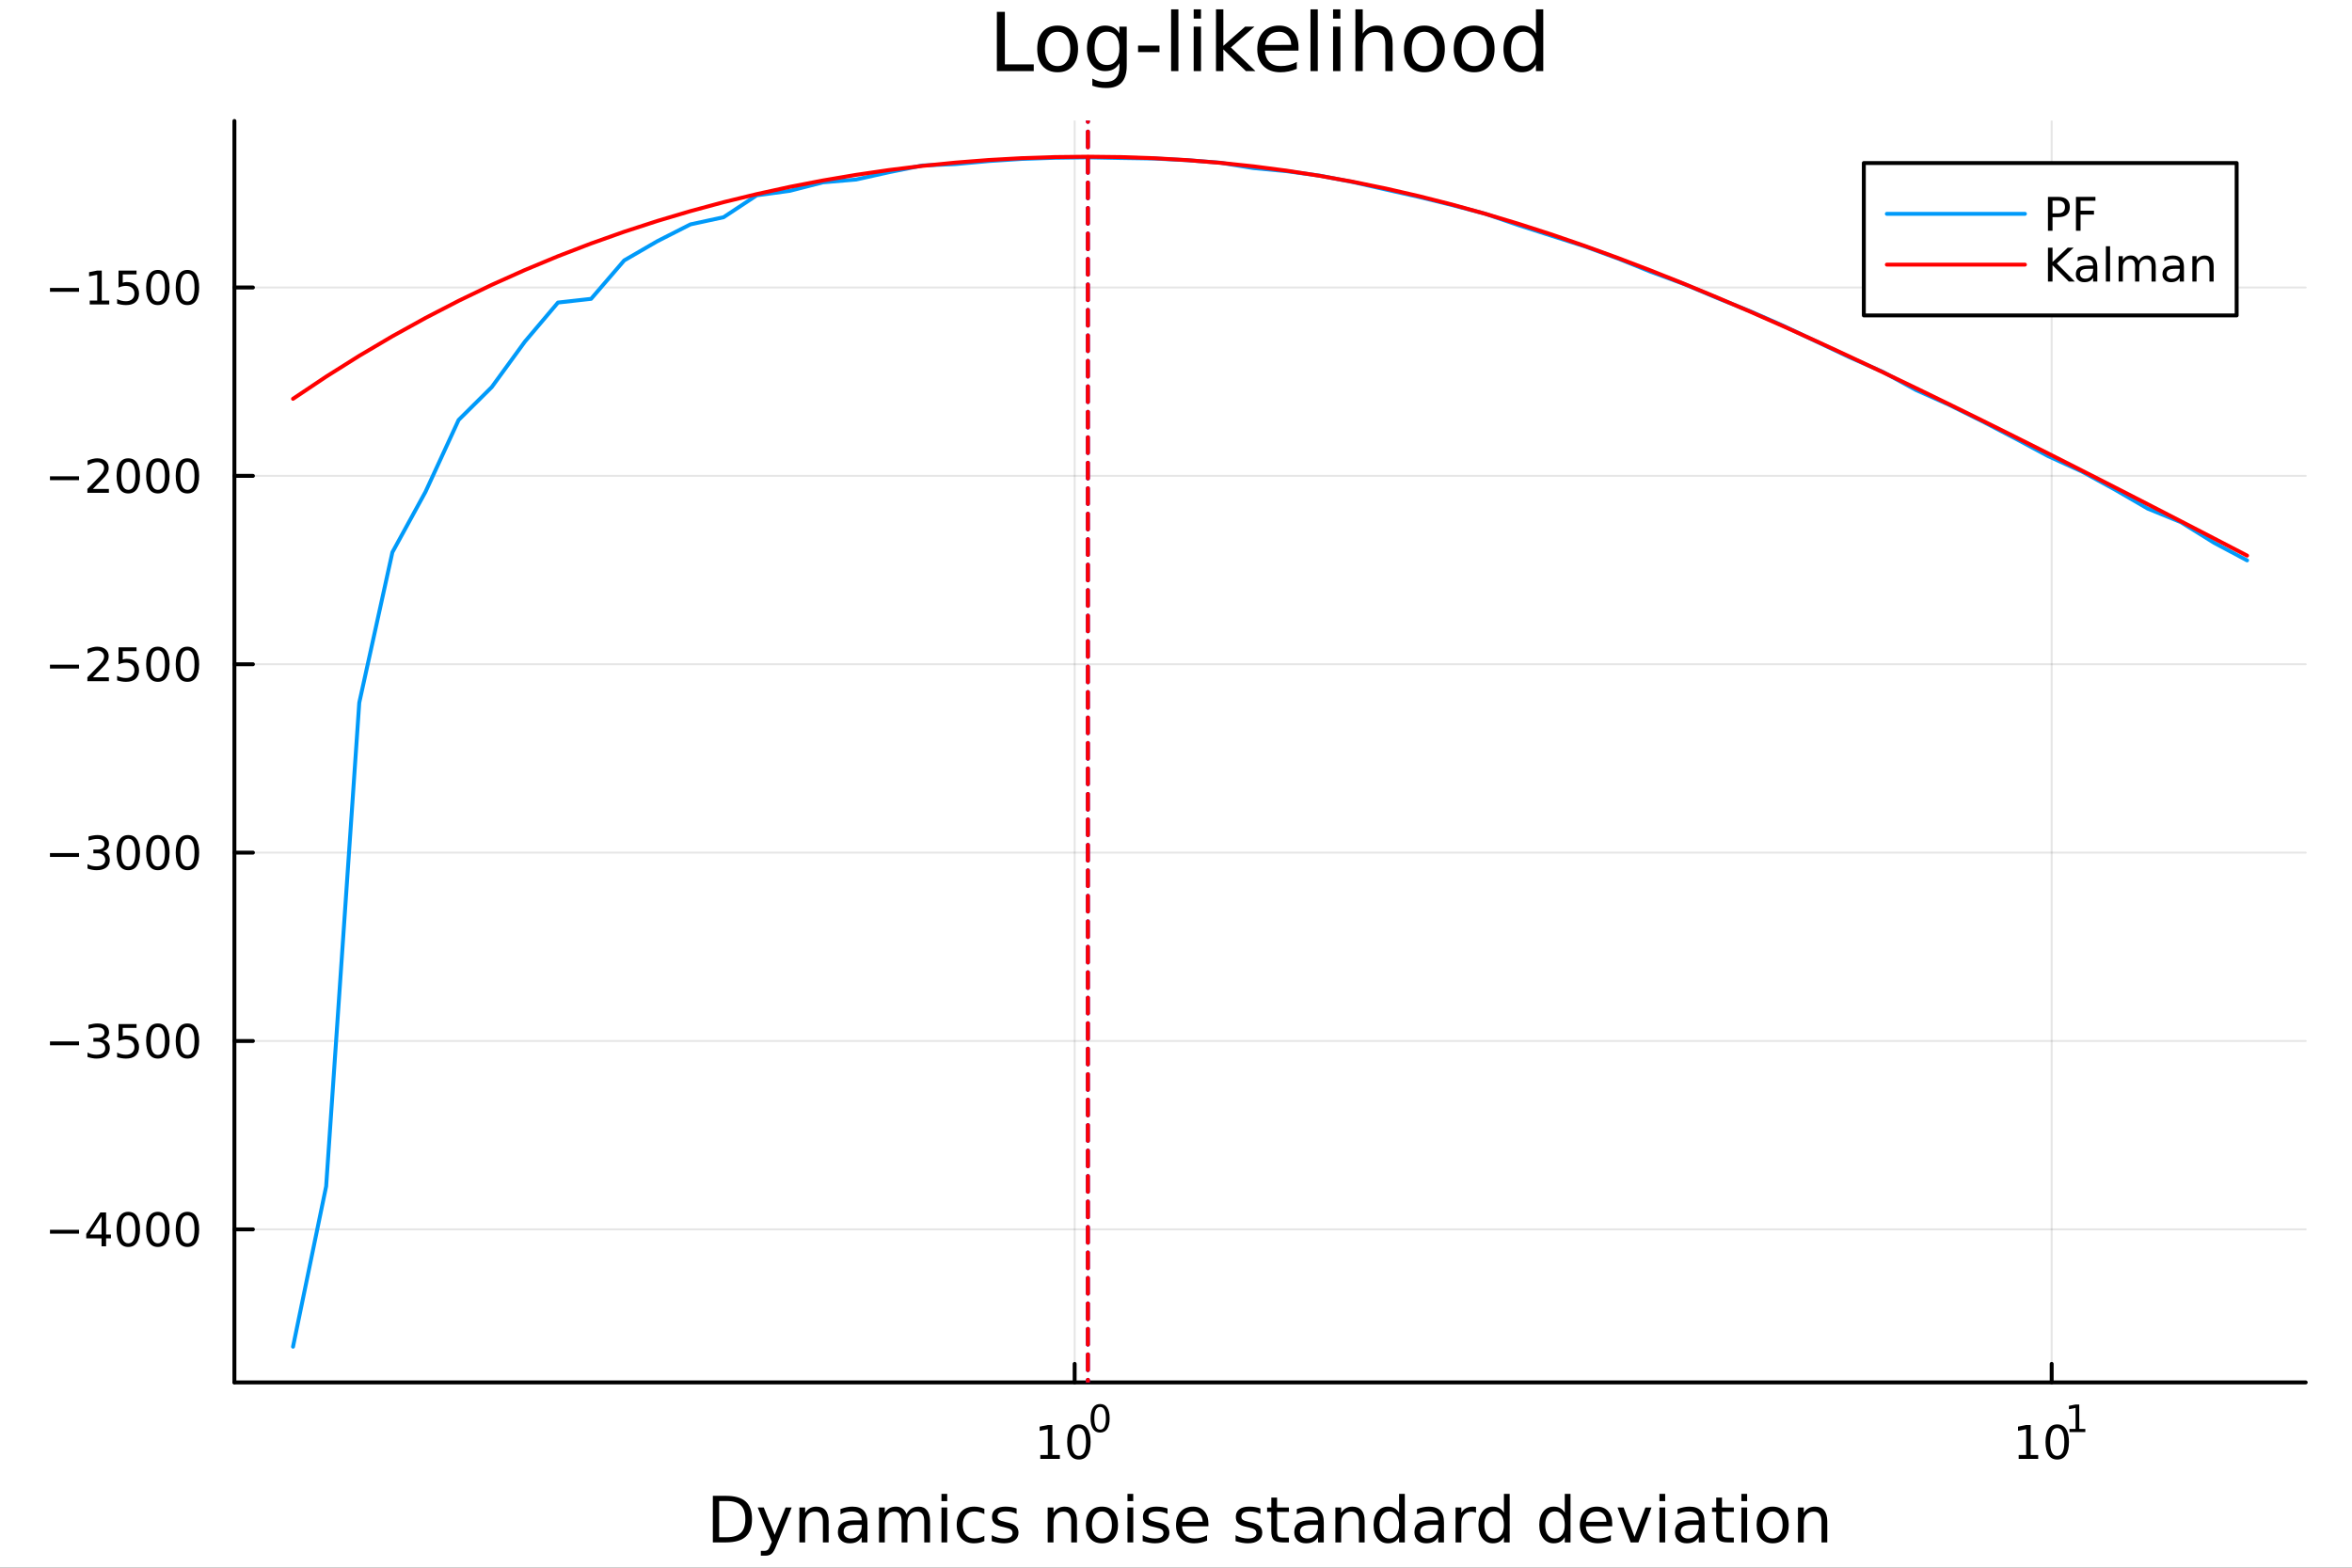 <?xml version="1.0" encoding="utf-8"?>
<svg xmlns="http://www.w3.org/2000/svg" xmlns:xlink="http://www.w3.org/1999/xlink" width="600" height="400" viewBox="0 0 2400 1600">
<rect x="0" y="0" width="2400" height="1600" fill="#333333" stroke="none"/>
<defs>
  <clipPath id="clip020">
    <rect x="0" y="0" width="2400" height="1600"/>
  </clipPath>
</defs>
<path clip-path="url(#clip020)" d="M0 1600 L2400 1600 L2400 0 L0 0  Z" fill="#ffffff" fill-rule="evenodd" fill-opacity="1"/>
<defs>
  <clipPath id="clip021">
    <rect x="480" y="0" width="1681" height="1600"/>
  </clipPath>
</defs>
<path clip-path="url(#clip020)" d="M239.19 1410.9 L2352.76 1410.9 L2352.76 123.472 L239.19 123.472  Z" fill="#ffffff" fill-rule="evenodd" fill-opacity="1"/>
<defs>
  <clipPath id="clip022">
    <rect x="239" y="123" width="2115" height="1288"/>
  </clipPath>
</defs>
<polyline clip-path="url(#clip022)" style="stroke:#000000; stroke-linecap:round; stroke-linejoin:round; stroke-width:2; stroke-opacity:0.1; fill:none" points="1096.58,1410.9 1096.58,123.472 "/>
<polyline clip-path="url(#clip022)" style="stroke:#000000; stroke-linecap:round; stroke-linejoin:round; stroke-width:2; stroke-opacity:0.1; fill:none" points="2093.55,1410.9 2093.55,123.472 "/>
<polyline clip-path="url(#clip022)" style="stroke:#000000; stroke-linecap:round; stroke-linejoin:round; stroke-width:2; stroke-opacity:0.1; fill:none" points="239.19,1254.71 2352.76,1254.71 "/>
<polyline clip-path="url(#clip022)" style="stroke:#000000; stroke-linecap:round; stroke-linejoin:round; stroke-width:2; stroke-opacity:0.1; fill:none" points="239.19,1062.45 2352.76,1062.45 "/>
<polyline clip-path="url(#clip022)" style="stroke:#000000; stroke-linecap:round; stroke-linejoin:round; stroke-width:2; stroke-opacity:0.1; fill:none" points="239.19,870.194 2352.76,870.194 "/>
<polyline clip-path="url(#clip022)" style="stroke:#000000; stroke-linecap:round; stroke-linejoin:round; stroke-width:2; stroke-opacity:0.1; fill:none" points="239.19,677.936 2352.76,677.936 "/>
<polyline clip-path="url(#clip022)" style="stroke:#000000; stroke-linecap:round; stroke-linejoin:round; stroke-width:2; stroke-opacity:0.1; fill:none" points="239.19,485.677 2352.76,485.677 "/>
<polyline clip-path="url(#clip022)" style="stroke:#000000; stroke-linecap:round; stroke-linejoin:round; stroke-width:2; stroke-opacity:0.1; fill:none" points="239.19,293.419 2352.76,293.419 "/>
<polyline clip-path="url(#clip020)" style="stroke:#000000; stroke-linecap:round; stroke-linejoin:round; stroke-width:4; stroke-opacity:1; fill:none" points="239.19,1410.9 2352.76,1410.9 "/>
<polyline clip-path="url(#clip020)" style="stroke:#000000; stroke-linecap:round; stroke-linejoin:round; stroke-width:4; stroke-opacity:1; fill:none" points="1096.58,1410.9 1096.58,1392 "/>
<polyline clip-path="url(#clip020)" style="stroke:#000000; stroke-linecap:round; stroke-linejoin:round; stroke-width:4; stroke-opacity:1; fill:none" points="2093.55,1410.9 2093.55,1392 "/>
<path clip-path="url(#clip020)" d="M1061.56 1485.02 L1069.2 1485.02 L1069.2 1458.66 L1060.89 1460.32 L1060.89 1456.06 L1069.16 1454.4 L1073.83 1454.4 L1073.83 1485.02 L1081.47 1485.02 L1081.47 1488.96 L1061.56 1488.96 L1061.56 1485.02 Z" fill="#000000" fill-rule="nonzero" fill-opacity="1" /><path clip-path="url(#clip020)" d="M1100.91 1457.48 Q1097.3 1457.48 1095.47 1461.04 Q1093.67 1464.58 1093.67 1471.71 Q1093.67 1478.82 1095.47 1482.38 Q1097.3 1485.92 1100.91 1485.92 Q1104.55 1485.92 1106.35 1482.38 Q1108.18 1478.82 1108.18 1471.71 Q1108.18 1464.58 1106.35 1461.04 Q1104.55 1457.48 1100.91 1457.48 M1100.91 1453.77 Q1106.72 1453.77 1109.78 1458.38 Q1112.86 1462.96 1112.86 1471.71 Q1112.86 1480.44 1109.78 1485.04 Q1106.72 1489.63 1100.91 1489.63 Q1095.1 1489.63 1092.03 1485.04 Q1088.97 1480.44 1088.97 1471.71 Q1088.97 1462.96 1092.03 1458.38 Q1095.1 1453.77 1100.91 1453.77 Z" fill="#000000" fill-rule="nonzero" fill-opacity="1" /><path clip-path="url(#clip020)" d="M1122.56 1435.97 Q1119.63 1435.97 1118.14 1438.86 Q1116.68 1441.74 1116.68 1447.53 Q1116.68 1453.31 1118.14 1456.2 Q1119.63 1459.08 1122.56 1459.08 Q1125.52 1459.08 1126.98 1456.2 Q1128.47 1453.31 1128.47 1447.53 Q1128.47 1441.74 1126.98 1438.86 Q1125.52 1435.97 1122.56 1435.97 M1122.56 1432.96 Q1127.28 1432.96 1129.77 1436.7 Q1132.27 1440.43 1132.27 1447.53 Q1132.27 1454.62 1129.77 1458.37 Q1127.28 1462.09 1122.56 1462.09 Q1117.84 1462.09 1115.34 1458.37 Q1112.86 1454.62 1112.86 1447.53 Q1112.86 1440.43 1115.34 1436.7 Q1117.84 1432.96 1122.56 1432.96 Z" fill="#000000" fill-rule="nonzero" fill-opacity="1" /><path clip-path="url(#clip020)" d="M2059.87 1485.02 L2067.51 1485.02 L2067.51 1458.66 L2059.2 1460.32 L2059.2 1456.06 L2067.47 1454.4 L2072.14 1454.4 L2072.14 1485.02 L2079.78 1485.02 L2079.78 1488.96 L2059.87 1488.96 L2059.87 1485.02 Z" fill="#000000" fill-rule="nonzero" fill-opacity="1" /><path clip-path="url(#clip020)" d="M2099.22 1457.48 Q2095.61 1457.48 2093.78 1461.04 Q2091.98 1464.58 2091.98 1471.71 Q2091.98 1478.82 2093.78 1482.38 Q2095.61 1485.92 2099.22 1485.92 Q2102.86 1485.92 2104.66 1482.38 Q2106.49 1478.82 2106.49 1471.71 Q2106.49 1464.58 2104.66 1461.04 Q2102.86 1457.48 2099.22 1457.48 M2099.22 1453.77 Q2105.03 1453.77 2108.09 1458.38 Q2111.17 1462.96 2111.17 1471.71 Q2111.17 1480.44 2108.09 1485.04 Q2105.03 1489.63 2099.22 1489.63 Q2093.41 1489.63 2090.34 1485.04 Q2087.28 1480.44 2087.28 1471.71 Q2087.28 1462.96 2090.34 1458.38 Q2093.41 1453.77 2099.22 1453.77 Z" fill="#000000" fill-rule="nonzero" fill-opacity="1" /><path clip-path="url(#clip020)" d="M2111.71 1458.35 L2117.92 1458.35 L2117.92 1436.93 L2111.17 1438.28 L2111.17 1434.82 L2117.88 1433.47 L2121.68 1433.47 L2121.68 1458.35 L2127.89 1458.35 L2127.89 1461.55 L2111.71 1461.55 L2111.71 1458.35 Z" fill="#000000" fill-rule="nonzero" fill-opacity="1" /><path clip-path="url(#clip020)" d="M733.834 1531.95 L733.834 1568.9 L741.6 1568.9 Q751.435 1568.9 755.986 1564.45 Q760.569 1559.99 760.569 1550.38 Q760.569 1540.83 755.986 1536.4 Q751.435 1531.95 741.6 1531.95 L733.834 1531.95 M727.404 1526.67 L740.613 1526.67 Q754.427 1526.67 760.888 1532.43 Q767.349 1538.16 767.349 1550.38 Q767.349 1562.66 760.856 1568.42 Q754.363 1574.19 740.613 1574.19 L727.404 1574.19 L727.404 1526.67 Z" fill="#000000" fill-rule="nonzero" fill-opacity="1" /><path clip-path="url(#clip020)" d="M792.175 1577.5 Q789.693 1583.86 787.337 1585.8 Q784.982 1587.74 781.035 1587.74 L776.356 1587.74 L776.356 1582.84 L779.794 1582.84 Q782.213 1582.84 783.55 1581.7 Q784.886 1580.55 786.51 1576.29 L787.56 1573.61 L773.142 1538.54 L779.348 1538.54 L790.488 1566.42 L801.628 1538.54 L807.835 1538.54 L792.175 1577.5 Z" fill="#000000" fill-rule="nonzero" fill-opacity="1" /><path clip-path="url(#clip020)" d="M845.552 1552.67 L845.552 1574.19 L839.695 1574.19 L839.695 1552.86 Q839.695 1547.8 837.722 1545.29 Q835.748 1542.77 831.802 1542.77 Q827.059 1542.77 824.322 1545.79 Q821.585 1548.82 821.585 1554.04 L821.585 1574.19 L815.696 1574.19 L815.696 1538.54 L821.585 1538.54 L821.585 1544.08 Q823.685 1540.86 826.518 1539.27 Q829.383 1537.68 833.107 1537.68 Q839.25 1537.68 842.401 1541.5 Q845.552 1545.29 845.552 1552.67 Z" fill="#000000" fill-rule="nonzero" fill-opacity="1" /><path clip-path="url(#clip020)" d="M873.433 1556.27 Q866.336 1556.27 863.598 1557.89 Q860.861 1559.51 860.861 1563.43 Q860.861 1566.55 862.898 1568.39 Q864.967 1570.21 868.5 1570.21 Q873.37 1570.21 876.298 1566.77 Q879.258 1563.3 879.258 1557.57 L879.258 1556.27 L873.433 1556.27 M885.115 1553.85 L885.115 1574.19 L879.258 1574.19 L879.258 1568.77 Q877.253 1572.02 874.261 1573.58 Q871.269 1575.11 866.94 1575.11 Q861.466 1575.11 858.219 1572.05 Q855.005 1568.97 855.005 1563.81 Q855.005 1557.79 859.015 1554.74 Q863.057 1551.68 871.046 1551.68 L879.258 1551.68 L879.258 1551.11 Q879.258 1547.07 876.584 1544.87 Q873.943 1542.64 869.137 1542.64 Q866.081 1542.64 863.185 1543.38 Q860.288 1544.11 857.615 1545.57 L857.615 1540.16 Q860.829 1538.92 863.853 1538.31 Q866.877 1537.68 869.741 1537.68 Q877.476 1537.68 881.295 1541.69 Q885.115 1545.7 885.115 1553.85 Z" fill="#000000" fill-rule="nonzero" fill-opacity="1" /><path clip-path="url(#clip020)" d="M924.932 1545.38 Q927.128 1541.43 930.184 1539.56 Q933.239 1537.68 937.377 1537.68 Q942.947 1537.68 945.971 1541.59 Q948.994 1545.48 948.994 1552.67 L948.994 1574.19 L943.106 1574.19 L943.106 1552.86 Q943.106 1547.74 941.292 1545.25 Q939.478 1542.77 935.754 1542.77 Q931.202 1542.77 928.56 1545.79 Q925.919 1548.82 925.919 1554.04 L925.919 1574.19 L920.03 1574.19 L920.03 1552.86 Q920.03 1547.7 918.216 1545.25 Q916.402 1542.77 912.614 1542.77 Q908.127 1542.77 905.485 1545.83 Q902.843 1548.85 902.843 1554.04 L902.843 1574.19 L896.955 1574.19 L896.955 1538.54 L902.843 1538.54 L902.843 1544.08 Q904.848 1540.8 907.649 1539.24 Q910.45 1537.68 914.301 1537.68 Q918.184 1537.68 920.89 1539.65 Q923.627 1541.62 924.932 1545.38 Z" fill="#000000" fill-rule="nonzero" fill-opacity="1" /><path clip-path="url(#clip020)" d="M960.675 1538.54 L966.532 1538.54 L966.532 1574.19 L960.675 1574.19 L960.675 1538.54 M960.675 1524.66 L966.532 1524.66 L966.532 1532.08 L960.675 1532.08 L960.675 1524.66 Z" fill="#000000" fill-rule="nonzero" fill-opacity="1" /><path clip-path="url(#clip020)" d="M1004.44 1539.91 L1004.44 1545.38 Q1001.96 1544.01 999.443 1543.34 Q996.96 1542.64 994.414 1542.64 Q988.716 1542.64 985.565 1546.27 Q982.414 1549.87 982.414 1556.39 Q982.414 1562.92 985.565 1566.55 Q988.716 1570.14 994.414 1570.14 Q996.96 1570.14 999.443 1569.47 Q1001.96 1568.77 1004.44 1567.41 L1004.44 1572.82 Q1001.99 1573.96 999.347 1574.54 Q996.737 1575.11 993.777 1575.11 Q985.725 1575.11 980.982 1570.05 Q976.24 1564.99 976.24 1556.39 Q976.24 1547.67 981.014 1542.68 Q985.82 1537.68 994.159 1537.68 Q996.865 1537.68 999.443 1538.25 Q1002.02 1538.79 1004.44 1539.91 Z" fill="#000000" fill-rule="nonzero" fill-opacity="1" /><path clip-path="url(#clip020)" d="M1037.35 1539.59 L1037.35 1545.13 Q1034.87 1543.85 1032.19 1543.22 Q1029.52 1542.58 1026.66 1542.58 Q1022.3 1542.58 1020.1 1543.92 Q1017.93 1545.25 1017.93 1547.93 Q1017.93 1549.96 1019.49 1551.14 Q1021.05 1552.29 1025.76 1553.34 L1027.77 1553.78 Q1034.01 1555.12 1036.62 1557.57 Q1039.26 1559.99 1039.26 1564.35 Q1039.26 1569.32 1035.31 1572.21 Q1031.4 1575.11 1024.52 1575.11 Q1021.66 1575.11 1018.54 1574.54 Q1015.45 1573.99 1012.01 1572.88 L1012.01 1566.83 Q1015.26 1568.52 1018.41 1569.38 Q1021.56 1570.21 1024.65 1570.21 Q1028.79 1570.21 1031.02 1568.81 Q1033.24 1567.37 1033.24 1564.8 Q1033.24 1562.41 1031.62 1561.14 Q1030.03 1559.86 1024.59 1558.68 L1022.55 1558.21 Q1017.11 1557.06 1014.69 1554.71 Q1012.27 1552.32 1012.27 1548.18 Q1012.27 1543.15 1015.83 1540.42 Q1019.4 1537.68 1025.96 1537.68 Q1029.2 1537.68 1032.07 1538.16 Q1034.93 1538.63 1037.35 1539.59 Z" fill="#000000" fill-rule="nonzero" fill-opacity="1" /><path clip-path="url(#clip020)" d="M1098.94 1552.67 L1098.94 1574.19 L1093.08 1574.19 L1093.08 1552.86 Q1093.08 1547.8 1091.11 1545.29 Q1089.14 1542.77 1085.19 1542.77 Q1080.45 1542.77 1077.71 1545.79 Q1074.97 1548.82 1074.97 1554.04 L1074.97 1574.19 L1069.08 1574.19 L1069.08 1538.54 L1074.97 1538.54 L1074.97 1544.08 Q1077.07 1540.86 1079.91 1539.27 Q1082.77 1537.68 1086.49 1537.68 Q1092.64 1537.68 1095.79 1541.5 Q1098.94 1545.29 1098.94 1552.67 Z" fill="#000000" fill-rule="nonzero" fill-opacity="1" /><path clip-path="url(#clip020)" d="M1124.43 1542.64 Q1119.72 1542.64 1116.99 1546.34 Q1114.25 1550 1114.25 1556.39 Q1114.25 1562.79 1116.95 1566.48 Q1119.69 1570.14 1124.43 1570.14 Q1129.11 1570.14 1131.85 1566.45 Q1134.59 1562.76 1134.59 1556.39 Q1134.59 1550.06 1131.85 1546.37 Q1129.11 1542.64 1124.43 1542.64 M1124.43 1537.68 Q1132.07 1537.68 1136.43 1542.64 Q1140.79 1547.61 1140.79 1556.39 Q1140.79 1565.15 1136.43 1570.14 Q1132.07 1575.11 1124.43 1575.11 Q1116.76 1575.11 1112.4 1570.14 Q1108.07 1565.15 1108.07 1556.39 Q1108.07 1547.61 1112.4 1542.64 Q1116.76 1537.68 1124.43 1537.68 Z" fill="#000000" fill-rule="nonzero" fill-opacity="1" /><path clip-path="url(#clip020)" d="M1150.5 1538.54 L1156.36 1538.54 L1156.36 1574.19 L1150.5 1574.19 L1150.5 1538.54 M1150.5 1524.66 L1156.36 1524.66 L1156.36 1532.08 L1150.5 1532.08 L1150.5 1524.66 Z" fill="#000000" fill-rule="nonzero" fill-opacity="1" /><path clip-path="url(#clip020)" d="M1191.34 1539.59 L1191.34 1545.13 Q1188.85 1543.85 1186.18 1543.22 Q1183.51 1542.58 1180.64 1542.58 Q1176.28 1542.58 1174.09 1543.92 Q1171.92 1545.25 1171.92 1547.93 Q1171.92 1549.96 1173.48 1551.14 Q1175.04 1552.29 1179.75 1553.34 L1181.76 1553.78 Q1187.99 1555.12 1190.6 1557.57 Q1193.25 1559.99 1193.25 1564.35 Q1193.25 1569.32 1189.3 1572.21 Q1185.38 1575.11 1178.51 1575.11 Q1175.65 1575.11 1172.53 1574.54 Q1169.44 1573.99 1166 1572.88 L1166 1566.83 Q1169.25 1568.52 1172.4 1569.38 Q1175.55 1570.21 1178.64 1570.21 Q1182.77 1570.21 1185 1568.81 Q1187.23 1567.37 1187.23 1564.8 Q1187.23 1562.41 1185.61 1561.14 Q1184.02 1559.86 1178.57 1558.68 L1176.54 1558.21 Q1171.09 1557.06 1168.67 1554.71 Q1166.26 1552.32 1166.26 1548.18 Q1166.26 1543.15 1169.82 1540.42 Q1173.39 1537.68 1179.94 1537.68 Q1183.19 1537.68 1186.05 1538.16 Q1188.92 1538.63 1191.34 1539.59 Z" fill="#000000" fill-rule="nonzero" fill-opacity="1" /><path clip-path="url(#clip020)" d="M1233.06 1554.9 L1233.06 1557.76 L1206.14 1557.76 Q1206.52 1563.81 1209.77 1566.99 Q1213.04 1570.14 1218.87 1570.14 Q1222.24 1570.14 1225.39 1569.32 Q1228.58 1568.49 1231.7 1566.83 L1231.7 1572.37 Q1228.54 1573.71 1225.23 1574.41 Q1221.92 1575.11 1218.52 1575.11 Q1209.99 1575.11 1204.99 1570.14 Q1200.03 1565.18 1200.03 1556.71 Q1200.03 1547.96 1204.74 1542.83 Q1209.48 1537.68 1217.5 1537.68 Q1224.69 1537.68 1228.86 1542.33 Q1233.06 1546.94 1233.06 1554.9 M1227.21 1553.18 Q1227.14 1548.37 1224.5 1545.51 Q1221.89 1542.64 1217.56 1542.64 Q1212.66 1542.64 1209.7 1545.41 Q1206.77 1548.18 1206.33 1553.21 L1227.21 1553.18 Z" fill="#000000" fill-rule="nonzero" fill-opacity="1" /><path clip-path="url(#clip020)" d="M1286.12 1539.59 L1286.12 1545.13 Q1283.64 1543.85 1280.97 1543.22 Q1278.29 1542.58 1275.43 1542.58 Q1271.07 1542.58 1268.87 1543.92 Q1266.71 1545.25 1266.71 1547.93 Q1266.71 1549.96 1268.27 1551.14 Q1269.83 1552.29 1274.54 1553.34 L1276.54 1553.78 Q1282.78 1555.12 1285.39 1557.57 Q1288.03 1559.99 1288.03 1564.35 Q1288.03 1569.32 1284.09 1572.21 Q1280.17 1575.11 1273.3 1575.11 Q1270.43 1575.11 1267.31 1574.54 Q1264.22 1573.99 1260.79 1572.88 L1260.79 1566.83 Q1264.03 1568.52 1267.18 1569.38 Q1270.34 1570.21 1273.42 1570.21 Q1277.56 1570.21 1279.79 1568.81 Q1282.02 1567.37 1282.02 1564.8 Q1282.02 1562.41 1280.39 1561.14 Q1278.8 1559.86 1273.36 1558.68 L1271.32 1558.21 Q1265.88 1557.06 1263.46 1554.71 Q1261.04 1552.32 1261.04 1548.18 Q1261.04 1543.15 1264.61 1540.42 Q1268.17 1537.68 1274.73 1537.68 Q1277.97 1537.68 1280.84 1538.16 Q1283.7 1538.63 1286.12 1539.59 Z" fill="#000000" fill-rule="nonzero" fill-opacity="1" /><path clip-path="url(#clip020)" d="M1303.15 1528.42 L1303.15 1538.54 L1315.21 1538.54 L1315.21 1543.09 L1303.15 1543.09 L1303.15 1562.44 Q1303.15 1566.8 1304.33 1568.04 Q1305.54 1569.28 1309.2 1569.28 L1315.21 1569.28 L1315.21 1574.19 L1309.2 1574.19 Q1302.42 1574.19 1299.84 1571.67 Q1297.26 1569.12 1297.26 1562.44 L1297.26 1543.09 L1292.97 1543.09 L1292.97 1538.54 L1297.26 1538.54 L1297.26 1528.42 L1303.15 1528.42 Z" fill="#000000" fill-rule="nonzero" fill-opacity="1" /><path clip-path="url(#clip020)" d="M1339.12 1556.27 Q1332.02 1556.27 1329.28 1557.89 Q1326.54 1559.51 1326.54 1563.43 Q1326.54 1566.55 1328.58 1568.39 Q1330.65 1570.21 1334.18 1570.21 Q1339.05 1570.21 1341.98 1566.77 Q1344.94 1563.3 1344.94 1557.57 L1344.94 1556.27 L1339.12 1556.27 M1350.8 1553.85 L1350.8 1574.19 L1344.94 1574.19 L1344.94 1568.77 Q1342.94 1572.02 1339.94 1573.58 Q1336.95 1575.11 1332.62 1575.11 Q1327.15 1575.11 1323.9 1572.05 Q1320.69 1568.97 1320.69 1563.81 Q1320.69 1557.79 1324.7 1554.74 Q1328.74 1551.68 1336.73 1551.68 L1344.94 1551.68 L1344.94 1551.11 Q1344.94 1547.07 1342.27 1544.87 Q1339.63 1542.64 1334.82 1542.64 Q1331.76 1542.64 1328.87 1543.38 Q1325.97 1544.11 1323.3 1545.57 L1323.3 1540.16 Q1326.51 1538.92 1329.54 1538.31 Q1332.56 1537.68 1335.42 1537.68 Q1343.16 1537.68 1346.98 1541.69 Q1350.8 1545.7 1350.8 1553.85 Z" fill="#000000" fill-rule="nonzero" fill-opacity="1" /><path clip-path="url(#clip020)" d="M1392.49 1552.67 L1392.49 1574.19 L1386.64 1574.19 L1386.64 1552.86 Q1386.64 1547.8 1384.66 1545.29 Q1382.69 1542.77 1378.74 1542.77 Q1374 1542.77 1371.26 1545.79 Q1368.53 1548.82 1368.53 1554.04 L1368.53 1574.19 L1362.64 1574.19 L1362.64 1538.54 L1368.53 1538.54 L1368.53 1544.08 Q1370.63 1540.86 1373.46 1539.27 Q1376.32 1537.68 1380.05 1537.68 Q1386.19 1537.68 1389.34 1541.5 Q1392.49 1545.29 1392.49 1552.67 Z" fill="#000000" fill-rule="nonzero" fill-opacity="1" /><path clip-path="url(#clip020)" d="M1427.63 1543.95 L1427.63 1524.66 L1433.49 1524.66 L1433.49 1574.19 L1427.63 1574.19 L1427.63 1568.84 Q1425.79 1572.02 1422.95 1573.58 Q1420.15 1575.11 1416.21 1575.11 Q1409.74 1575.11 1405.67 1569.95 Q1401.63 1564.8 1401.63 1556.39 Q1401.63 1547.99 1405.67 1542.83 Q1409.74 1537.68 1416.21 1537.68 Q1420.15 1537.68 1422.95 1539.24 Q1425.79 1540.77 1427.63 1543.95 M1407.68 1556.39 Q1407.68 1562.85 1410.32 1566.55 Q1412.99 1570.21 1417.64 1570.21 Q1422.28 1570.21 1424.96 1566.55 Q1427.63 1562.85 1427.63 1556.39 Q1427.63 1549.93 1424.96 1546.27 Q1422.28 1542.58 1417.64 1542.58 Q1412.99 1542.58 1410.32 1546.27 Q1407.68 1549.93 1407.68 1556.39 Z" fill="#000000" fill-rule="nonzero" fill-opacity="1" /><path clip-path="url(#clip020)" d="M1461.75 1556.27 Q1454.65 1556.27 1451.92 1557.89 Q1449.18 1559.51 1449.18 1563.43 Q1449.18 1566.55 1451.22 1568.39 Q1453.29 1570.21 1456.82 1570.21 Q1461.69 1570.21 1464.62 1566.77 Q1467.58 1563.3 1467.58 1557.57 L1467.58 1556.27 L1461.75 1556.27 M1473.43 1553.85 L1473.43 1574.19 L1467.58 1574.19 L1467.58 1568.77 Q1465.57 1572.02 1462.58 1573.58 Q1459.59 1575.11 1455.26 1575.11 Q1449.78 1575.11 1446.54 1572.05 Q1443.32 1568.97 1443.32 1563.81 Q1443.32 1557.79 1447.33 1554.74 Q1451.38 1551.68 1459.36 1551.68 L1467.58 1551.68 L1467.58 1551.11 Q1467.58 1547.07 1464.9 1544.87 Q1462.26 1542.64 1457.46 1542.64 Q1454.4 1542.64 1451.5 1543.38 Q1448.61 1544.11 1445.93 1545.57 L1445.93 1540.16 Q1449.15 1538.92 1452.17 1538.31 Q1455.2 1537.68 1458.06 1537.68 Q1465.79 1537.68 1469.61 1541.69 Q1473.43 1545.7 1473.43 1553.85 Z" fill="#000000" fill-rule="nonzero" fill-opacity="1" /><path clip-path="url(#clip020)" d="M1506.15 1544.01 Q1505.17 1543.44 1503.99 1543.18 Q1502.84 1542.9 1501.44 1542.9 Q1496.48 1542.9 1493.8 1546.14 Q1491.16 1549.36 1491.16 1555.41 L1491.16 1574.19 L1485.27 1574.19 L1485.27 1538.54 L1491.16 1538.54 L1491.16 1544.08 Q1493.01 1540.83 1495.97 1539.27 Q1498.93 1537.68 1503.16 1537.68 Q1503.77 1537.68 1504.5 1537.77 Q1505.23 1537.84 1506.12 1538 L1506.15 1544.01 Z" fill="#000000" fill-rule="nonzero" fill-opacity="1" /><path clip-path="url(#clip020)" d="M1534.61 1543.95 L1534.61 1524.66 L1540.46 1524.66 L1540.46 1574.19 L1534.61 1574.19 L1534.61 1568.84 Q1532.76 1572.02 1529.93 1573.58 Q1527.13 1575.11 1523.18 1575.11 Q1516.72 1575.11 1512.65 1569.95 Q1508.6 1564.8 1508.6 1556.39 Q1508.6 1547.99 1512.65 1542.83 Q1516.72 1537.68 1523.18 1537.68 Q1527.13 1537.68 1529.93 1539.24 Q1532.76 1540.77 1534.61 1543.95 M1514.65 1556.39 Q1514.65 1562.85 1517.29 1566.55 Q1519.97 1570.21 1524.61 1570.21 Q1529.26 1570.21 1531.93 1566.55 Q1534.61 1562.85 1534.61 1556.39 Q1534.61 1549.93 1531.93 1546.27 Q1529.26 1542.58 1524.61 1542.58 Q1519.97 1542.58 1517.29 1546.27 Q1514.65 1549.93 1514.65 1556.39 Z" fill="#000000" fill-rule="nonzero" fill-opacity="1" /><path clip-path="url(#clip020)" d="M1596.71 1543.95 L1596.71 1524.66 L1602.56 1524.66 L1602.56 1574.19 L1596.71 1574.19 L1596.71 1568.84 Q1594.86 1572.02 1592.03 1573.58 Q1589.23 1575.11 1585.28 1575.11 Q1578.82 1575.11 1574.74 1569.95 Q1570.7 1564.8 1570.7 1556.39 Q1570.7 1547.99 1574.74 1542.83 Q1578.82 1537.68 1585.28 1537.68 Q1589.23 1537.68 1592.03 1539.24 Q1594.86 1540.77 1596.71 1543.95 M1576.75 1556.39 Q1576.75 1562.85 1579.39 1566.55 Q1582.06 1570.21 1586.71 1570.21 Q1591.36 1570.21 1594.03 1566.55 Q1596.71 1562.85 1596.71 1556.39 Q1596.71 1549.93 1594.03 1546.27 Q1591.36 1542.58 1586.71 1542.58 Q1582.06 1542.58 1579.39 1546.27 Q1576.75 1549.93 1576.75 1556.39 Z" fill="#000000" fill-rule="nonzero" fill-opacity="1" /><path clip-path="url(#clip020)" d="M1645.12 1554.9 L1645.12 1557.76 L1618.19 1557.76 Q1618.57 1563.81 1621.82 1566.99 Q1625.1 1570.14 1630.92 1570.14 Q1634.29 1570.14 1637.45 1569.32 Q1640.63 1568.49 1643.75 1566.83 L1643.75 1572.37 Q1640.6 1573.71 1637.29 1574.41 Q1633.98 1575.11 1630.57 1575.11 Q1622.04 1575.11 1617.04 1570.14 Q1612.08 1565.18 1612.08 1556.71 Q1612.08 1547.96 1616.79 1542.83 Q1621.53 1537.68 1629.55 1537.68 Q1636.75 1537.68 1640.91 1542.33 Q1645.12 1546.94 1645.12 1554.9 M1639.26 1553.18 Q1639.2 1548.37 1636.55 1545.51 Q1633.94 1542.64 1629.62 1542.64 Q1624.71 1542.64 1621.75 1545.41 Q1618.83 1548.18 1618.38 1553.21 L1639.26 1553.18 Z" fill="#000000" fill-rule="nonzero" fill-opacity="1" /><path clip-path="url(#clip020)" d="M1650.53 1538.54 L1656.73 1538.54 L1667.87 1568.46 L1679.01 1538.54 L1685.22 1538.54 L1671.85 1574.19 L1663.9 1574.19 L1650.53 1538.54 Z" fill="#000000" fill-rule="nonzero" fill-opacity="1" /><path clip-path="url(#clip020)" d="M1693.3 1538.54 L1699.16 1538.54 L1699.16 1574.19 L1693.3 1574.19 L1693.3 1538.54 M1693.3 1524.66 L1699.16 1524.66 L1699.16 1532.08 L1693.3 1532.08 L1693.3 1524.66 Z" fill="#000000" fill-rule="nonzero" fill-opacity="1" /><path clip-path="url(#clip020)" d="M1727.62 1556.27 Q1720.52 1556.27 1717.78 1557.89 Q1715.04 1559.51 1715.04 1563.43 Q1715.04 1566.55 1717.08 1568.39 Q1719.15 1570.21 1722.68 1570.21 Q1727.55 1570.21 1730.48 1566.77 Q1733.44 1563.3 1733.44 1557.57 L1733.44 1556.27 L1727.62 1556.27 M1739.3 1553.85 L1739.3 1574.19 L1733.44 1574.19 L1733.44 1568.77 Q1731.44 1572.02 1728.44 1573.58 Q1725.45 1575.11 1721.12 1575.11 Q1715.65 1575.11 1712.4 1572.05 Q1709.19 1568.97 1709.19 1563.81 Q1709.19 1557.79 1713.2 1554.74 Q1717.24 1551.68 1725.23 1551.68 L1733.44 1551.68 L1733.44 1551.11 Q1733.44 1547.07 1730.77 1544.87 Q1728.13 1542.64 1723.32 1542.64 Q1720.26 1542.64 1717.37 1543.38 Q1714.47 1544.11 1711.8 1545.57 L1711.8 1540.16 Q1715.01 1538.92 1718.04 1538.31 Q1721.06 1537.68 1723.92 1537.68 Q1731.66 1537.68 1735.48 1541.69 Q1739.3 1545.7 1739.3 1553.85 Z" fill="#000000" fill-rule="nonzero" fill-opacity="1" /><path clip-path="url(#clip020)" d="M1757.15 1528.42 L1757.15 1538.54 L1769.22 1538.54 L1769.22 1543.09 L1757.15 1543.09 L1757.15 1562.44 Q1757.15 1566.8 1758.33 1568.04 Q1759.54 1569.28 1763.2 1569.28 L1769.22 1569.28 L1769.22 1574.19 L1763.2 1574.19 Q1756.42 1574.19 1753.84 1571.67 Q1751.26 1569.12 1751.26 1562.44 L1751.26 1543.09 L1746.97 1543.09 L1746.97 1538.54 L1751.26 1538.54 L1751.26 1528.42 L1757.15 1528.42 Z" fill="#000000" fill-rule="nonzero" fill-opacity="1" /><path clip-path="url(#clip020)" d="M1776.92 1538.54 L1782.77 1538.54 L1782.77 1574.19 L1776.92 1574.19 L1776.92 1538.54 M1776.92 1524.66 L1782.77 1524.66 L1782.77 1532.08 L1776.92 1532.08 L1776.92 1524.66 Z" fill="#000000" fill-rule="nonzero" fill-opacity="1" /><path clip-path="url(#clip020)" d="M1808.84 1542.64 Q1804.13 1542.64 1801.39 1546.34 Q1798.66 1550 1798.66 1556.39 Q1798.66 1562.79 1801.36 1566.48 Q1804.1 1570.14 1808.84 1570.14 Q1813.52 1570.14 1816.26 1566.45 Q1819 1562.76 1819 1556.39 Q1819 1550.06 1816.26 1546.37 Q1813.52 1542.64 1808.84 1542.64 M1808.84 1537.68 Q1816.48 1537.68 1820.84 1542.64 Q1825.2 1547.61 1825.2 1556.39 Q1825.2 1565.15 1820.84 1570.14 Q1816.48 1575.11 1808.84 1575.11 Q1801.17 1575.11 1796.81 1570.14 Q1792.48 1565.15 1792.48 1556.39 Q1792.48 1547.61 1796.81 1542.64 Q1801.17 1537.68 1808.84 1537.68 Z" fill="#000000" fill-rule="nonzero" fill-opacity="1" /><path clip-path="url(#clip020)" d="M1864.54 1552.67 L1864.54 1574.19 L1858.69 1574.19 L1858.69 1552.86 Q1858.69 1547.8 1856.71 1545.29 Q1854.74 1542.77 1850.79 1542.77 Q1846.05 1542.77 1843.31 1545.79 Q1840.58 1548.82 1840.58 1554.04 L1840.58 1574.19 L1834.69 1574.19 L1834.69 1538.54 L1840.58 1538.54 L1840.58 1544.08 Q1842.68 1540.86 1845.51 1539.27 Q1848.37 1537.68 1852.1 1537.68 Q1858.24 1537.68 1861.39 1541.5 Q1864.54 1545.29 1864.54 1552.67 Z" fill="#000000" fill-rule="nonzero" fill-opacity="1" /><polyline clip-path="url(#clip020)" style="stroke:#000000; stroke-linecap:round; stroke-linejoin:round; stroke-width:4; stroke-opacity:1; fill:none" points="239.19,1410.9 239.19,123.472 "/>
<polyline clip-path="url(#clip020)" style="stroke:#000000; stroke-linecap:round; stroke-linejoin:round; stroke-width:4; stroke-opacity:1; fill:none" points="239.19,1254.71 258.088,1254.71 "/>
<polyline clip-path="url(#clip020)" style="stroke:#000000; stroke-linecap:round; stroke-linejoin:round; stroke-width:4; stroke-opacity:1; fill:none" points="239.19,1062.45 258.088,1062.45 "/>
<polyline clip-path="url(#clip020)" style="stroke:#000000; stroke-linecap:round; stroke-linejoin:round; stroke-width:4; stroke-opacity:1; fill:none" points="239.19,870.194 258.088,870.194 "/>
<polyline clip-path="url(#clip020)" style="stroke:#000000; stroke-linecap:round; stroke-linejoin:round; stroke-width:4; stroke-opacity:1; fill:none" points="239.19,677.936 258.088,677.936 "/>
<polyline clip-path="url(#clip020)" style="stroke:#000000; stroke-linecap:round; stroke-linejoin:round; stroke-width:4; stroke-opacity:1; fill:none" points="239.19,485.677 258.088,485.677 "/>
<polyline clip-path="url(#clip020)" style="stroke:#000000; stroke-linecap:round; stroke-linejoin:round; stroke-width:4; stroke-opacity:1; fill:none" points="239.19,293.419 258.088,293.419 "/>
<path clip-path="url(#clip020)" d="M50.992 1255.16 L80.668 1255.16 L80.668 1259.1 L50.992 1259.1 L50.992 1255.16 Z" fill="#000000" fill-rule="nonzero" fill-opacity="1" /><path clip-path="url(#clip020)" d="M103.608 1241.5 L91.802 1259.95 L103.608 1259.95 L103.608 1241.5 M102.381 1237.43 L108.26 1237.43 L108.26 1259.95 L113.191 1259.95 L113.191 1263.84 L108.26 1263.84 L108.26 1271.99 L103.608 1271.99 L103.608 1263.84 L88.006 1263.84 L88.006 1259.33 L102.381 1237.43 Z" fill="#000000" fill-rule="nonzero" fill-opacity="1" /><path clip-path="url(#clip020)" d="M130.922 1240.51 Q127.311 1240.51 125.482 1244.07 Q123.677 1247.62 123.677 1254.74 Q123.677 1261.85 125.482 1265.42 Q127.311 1268.96 130.922 1268.96 Q134.556 1268.96 136.362 1265.42 Q138.191 1261.85 138.191 1254.74 Q138.191 1247.62 136.362 1244.07 Q134.556 1240.51 130.922 1240.51 M130.922 1236.8 Q136.732 1236.8 139.788 1241.41 Q142.867 1245.99 142.867 1254.74 Q142.867 1263.47 139.788 1268.08 Q136.732 1272.66 130.922 1272.66 Q125.112 1272.66 122.033 1268.08 Q118.978 1263.47 118.978 1254.74 Q118.978 1245.99 122.033 1241.41 Q125.112 1236.8 130.922 1236.8 Z" fill="#000000" fill-rule="nonzero" fill-opacity="1" /><path clip-path="url(#clip020)" d="M161.084 1240.51 Q157.473 1240.51 155.644 1244.07 Q153.839 1247.62 153.839 1254.74 Q153.839 1261.85 155.644 1265.42 Q157.473 1268.96 161.084 1268.96 Q164.718 1268.96 166.524 1265.42 Q168.353 1261.85 168.353 1254.74 Q168.353 1247.62 166.524 1244.07 Q164.718 1240.51 161.084 1240.51 M161.084 1236.8 Q166.894 1236.8 169.95 1241.41 Q173.029 1245.99 173.029 1254.74 Q173.029 1263.47 169.95 1268.08 Q166.894 1272.66 161.084 1272.66 Q155.274 1272.66 152.195 1268.08 Q149.14 1263.47 149.14 1254.74 Q149.14 1245.99 152.195 1241.41 Q155.274 1236.8 161.084 1236.8 Z" fill="#000000" fill-rule="nonzero" fill-opacity="1" /><path clip-path="url(#clip020)" d="M191.246 1240.51 Q187.635 1240.51 185.806 1244.07 Q184.001 1247.62 184.001 1254.74 Q184.001 1261.85 185.806 1265.42 Q187.635 1268.96 191.246 1268.96 Q194.88 1268.96 196.686 1265.42 Q198.514 1261.85 198.514 1254.74 Q198.514 1247.62 196.686 1244.07 Q194.88 1240.51 191.246 1240.51 M191.246 1236.8 Q197.056 1236.8 200.112 1241.41 Q203.19 1245.99 203.19 1254.74 Q203.19 1263.47 200.112 1268.08 Q197.056 1272.66 191.246 1272.66 Q185.436 1272.66 182.357 1268.08 Q179.302 1263.47 179.302 1254.74 Q179.302 1245.99 182.357 1241.41 Q185.436 1236.8 191.246 1236.8 Z" fill="#000000" fill-rule="nonzero" fill-opacity="1" /><path clip-path="url(#clip020)" d="M50.992 1062.9 L80.668 1062.9 L80.668 1066.84 L50.992 1066.84 L50.992 1062.9 Z" fill="#000000" fill-rule="nonzero" fill-opacity="1" /><path clip-path="url(#clip020)" d="M104.927 1061.1 Q108.283 1061.82 110.158 1064.08 Q112.057 1066.35 112.057 1069.69 Q112.057 1074.8 108.538 1077.6 Q105.02 1080.4 98.538 1080.4 Q96.362 1080.4 94.047 1079.96 Q91.756 1079.55 89.302 1078.69 L89.302 1074.18 Q91.246 1075.31 93.561 1075.89 Q95.876 1076.47 98.399 1076.47 Q102.797 1076.47 105.089 1074.73 Q107.404 1073 107.404 1069.69 Q107.404 1066.63 105.251 1064.92 Q103.121 1063.18 99.302 1063.18 L95.274 1063.18 L95.274 1059.34 L99.487 1059.34 Q102.936 1059.34 104.765 1057.97 Q106.594 1056.58 106.594 1053.99 Q106.594 1051.33 104.696 1049.92 Q102.821 1048.48 99.302 1048.48 Q97.381 1048.48 95.182 1048.9 Q92.983 1049.32 90.344 1050.19 L90.344 1046.03 Q93.006 1045.29 95.321 1044.92 Q97.659 1044.55 99.719 1044.55 Q105.043 1044.55 108.145 1046.98 Q111.246 1049.38 111.246 1053.51 Q111.246 1056.38 109.603 1058.37 Q107.959 1060.33 104.927 1061.1 Z" fill="#000000" fill-rule="nonzero" fill-opacity="1" /><path clip-path="url(#clip020)" d="M120.969 1045.17 L139.325 1045.17 L139.325 1049.11 L125.251 1049.11 L125.251 1057.58 Q126.27 1057.23 127.288 1057.07 Q128.307 1056.88 129.325 1056.88 Q135.112 1056.88 138.492 1060.06 Q141.871 1063.23 141.871 1068.64 Q141.871 1074.22 138.399 1077.32 Q134.927 1080.4 128.607 1080.4 Q126.432 1080.4 124.163 1080.03 Q121.918 1079.66 119.51 1078.92 L119.51 1074.22 Q121.594 1075.36 123.816 1075.91 Q126.038 1076.47 128.515 1076.47 Q132.519 1076.47 134.857 1074.36 Q137.195 1072.26 137.195 1068.64 Q137.195 1065.03 134.857 1062.93 Q132.519 1060.82 128.515 1060.82 Q126.64 1060.82 124.765 1061.24 Q122.913 1061.65 120.969 1062.53 L120.969 1045.17 Z" fill="#000000" fill-rule="nonzero" fill-opacity="1" /><path clip-path="url(#clip020)" d="M161.084 1048.25 Q157.473 1048.25 155.644 1051.82 Q153.839 1055.36 153.839 1062.49 Q153.839 1069.59 155.644 1073.16 Q157.473 1076.7 161.084 1076.7 Q164.718 1076.7 166.524 1073.16 Q168.353 1069.59 168.353 1062.49 Q168.353 1055.36 166.524 1051.82 Q164.718 1048.25 161.084 1048.25 M161.084 1044.55 Q166.894 1044.55 169.95 1049.15 Q173.029 1053.74 173.029 1062.49 Q173.029 1071.21 169.95 1075.82 Q166.894 1080.4 161.084 1080.4 Q155.274 1080.4 152.195 1075.82 Q149.14 1071.21 149.14 1062.49 Q149.14 1053.74 152.195 1049.15 Q155.274 1044.55 161.084 1044.55 Z" fill="#000000" fill-rule="nonzero" fill-opacity="1" /><path clip-path="url(#clip020)" d="M191.246 1048.25 Q187.635 1048.25 185.806 1051.82 Q184.001 1055.36 184.001 1062.49 Q184.001 1069.59 185.806 1073.16 Q187.635 1076.7 191.246 1076.7 Q194.88 1076.7 196.686 1073.16 Q198.514 1069.59 198.514 1062.49 Q198.514 1055.36 196.686 1051.82 Q194.88 1048.25 191.246 1048.25 M191.246 1044.55 Q197.056 1044.55 200.112 1049.15 Q203.19 1053.74 203.19 1062.49 Q203.19 1071.21 200.112 1075.82 Q197.056 1080.4 191.246 1080.4 Q185.436 1080.4 182.357 1075.82 Q179.302 1071.21 179.302 1062.49 Q179.302 1053.74 182.357 1049.15 Q185.436 1044.55 191.246 1044.55 Z" fill="#000000" fill-rule="nonzero" fill-opacity="1" /><path clip-path="url(#clip020)" d="M50.992 870.645 L80.668 870.645 L80.668 874.58 L50.992 874.58 L50.992 870.645 Z" fill="#000000" fill-rule="nonzero" fill-opacity="1" /><path clip-path="url(#clip020)" d="M104.927 868.84 Q108.283 869.557 110.158 871.826 Q112.057 874.094 112.057 877.427 Q112.057 882.543 108.538 885.344 Q105.02 888.145 98.538 888.145 Q96.362 888.145 94.047 887.705 Q91.756 887.289 89.302 886.432 L89.302 881.918 Q91.246 883.052 93.561 883.631 Q95.876 884.21 98.399 884.21 Q102.797 884.21 105.089 882.474 Q107.404 880.738 107.404 877.427 Q107.404 874.372 105.251 872.659 Q103.121 870.923 99.302 870.923 L95.274 870.923 L95.274 867.08 L99.487 867.08 Q102.936 867.08 104.765 865.715 Q106.594 864.326 106.594 861.733 Q106.594 859.071 104.696 857.659 Q102.821 856.224 99.302 856.224 Q97.381 856.224 95.182 856.641 Q92.983 857.057 90.344 857.937 L90.344 853.77 Q93.006 853.029 95.321 852.659 Q97.659 852.289 99.719 852.289 Q105.043 852.289 108.145 854.719 Q111.246 857.127 111.246 861.247 Q111.246 864.117 109.603 866.108 Q107.959 868.076 104.927 868.84 Z" fill="#000000" fill-rule="nonzero" fill-opacity="1" /><path clip-path="url(#clip020)" d="M130.922 855.992 Q127.311 855.992 125.482 859.557 Q123.677 863.099 123.677 870.228 Q123.677 877.335 125.482 880.9 Q127.311 884.441 130.922 884.441 Q134.556 884.441 136.362 880.9 Q138.191 877.335 138.191 870.228 Q138.191 863.099 136.362 859.557 Q134.556 855.992 130.922 855.992 M130.922 852.289 Q136.732 852.289 139.788 856.895 Q142.867 861.478 142.867 870.228 Q142.867 878.955 139.788 883.562 Q136.732 888.145 130.922 888.145 Q125.112 888.145 122.033 883.562 Q118.978 878.955 118.978 870.228 Q118.978 861.478 122.033 856.895 Q125.112 852.289 130.922 852.289 Z" fill="#000000" fill-rule="nonzero" fill-opacity="1" /><path clip-path="url(#clip020)" d="M161.084 855.992 Q157.473 855.992 155.644 859.557 Q153.839 863.099 153.839 870.228 Q153.839 877.335 155.644 880.9 Q157.473 884.441 161.084 884.441 Q164.718 884.441 166.524 880.9 Q168.353 877.335 168.353 870.228 Q168.353 863.099 166.524 859.557 Q164.718 855.992 161.084 855.992 M161.084 852.289 Q166.894 852.289 169.95 856.895 Q173.029 861.478 173.029 870.228 Q173.029 878.955 169.95 883.562 Q166.894 888.145 161.084 888.145 Q155.274 888.145 152.195 883.562 Q149.14 878.955 149.14 870.228 Q149.14 861.478 152.195 856.895 Q155.274 852.289 161.084 852.289 Z" fill="#000000" fill-rule="nonzero" fill-opacity="1" /><path clip-path="url(#clip020)" d="M191.246 855.992 Q187.635 855.992 185.806 859.557 Q184.001 863.099 184.001 870.228 Q184.001 877.335 185.806 880.9 Q187.635 884.441 191.246 884.441 Q194.88 884.441 196.686 880.9 Q198.514 877.335 198.514 870.228 Q198.514 863.099 196.686 859.557 Q194.88 855.992 191.246 855.992 M191.246 852.289 Q197.056 852.289 200.112 856.895 Q203.19 861.478 203.19 870.228 Q203.19 878.955 200.112 883.562 Q197.056 888.145 191.246 888.145 Q185.436 888.145 182.357 883.562 Q179.302 878.955 179.302 870.228 Q179.302 861.478 182.357 856.895 Q185.436 852.289 191.246 852.289 Z" fill="#000000" fill-rule="nonzero" fill-opacity="1" /><path clip-path="url(#clip020)" d="M50.992 678.387 L80.668 678.387 L80.668 682.322 L50.992 682.322 L50.992 678.387 Z" fill="#000000" fill-rule="nonzero" fill-opacity="1" /><path clip-path="url(#clip020)" d="M94.788 691.28 L111.108 691.28 L111.108 695.216 L89.163 695.216 L89.163 691.28 Q91.825 688.526 96.409 683.896 Q101.015 679.243 102.196 677.901 Q104.441 675.378 105.321 673.642 Q106.223 671.882 106.223 670.193 Q106.223 667.438 104.279 665.702 Q102.358 663.966 99.256 663.966 Q97.057 663.966 94.603 664.73 Q92.172 665.493 89.395 667.044 L89.395 662.322 Q92.219 661.188 94.672 660.609 Q97.126 660.031 99.163 660.031 Q104.534 660.031 107.728 662.716 Q110.922 665.401 110.922 669.892 Q110.922 672.021 110.112 673.943 Q109.325 675.841 107.219 678.433 Q106.64 679.105 103.538 682.322 Q100.436 685.517 94.788 691.28 Z" fill="#000000" fill-rule="nonzero" fill-opacity="1" /><path clip-path="url(#clip020)" d="M120.969 660.656 L139.325 660.656 L139.325 664.591 L125.251 664.591 L125.251 673.063 Q126.27 672.716 127.288 672.554 Q128.307 672.368 129.325 672.368 Q135.112 672.368 138.492 675.54 Q141.871 678.711 141.871 684.128 Q141.871 689.706 138.399 692.808 Q134.927 695.887 128.607 695.887 Q126.432 695.887 124.163 695.516 Q121.918 695.146 119.51 694.405 L119.51 689.706 Q121.594 690.841 123.816 691.396 Q126.038 691.952 128.515 691.952 Q132.519 691.952 134.857 689.845 Q137.195 687.739 137.195 684.128 Q137.195 680.517 134.857 678.41 Q132.519 676.304 128.515 676.304 Q126.64 676.304 124.765 676.72 Q122.913 677.137 120.969 678.017 L120.969 660.656 Z" fill="#000000" fill-rule="nonzero" fill-opacity="1" /><path clip-path="url(#clip020)" d="M161.084 663.734 Q157.473 663.734 155.644 667.299 Q153.839 670.841 153.839 677.97 Q153.839 685.077 155.644 688.642 Q157.473 692.183 161.084 692.183 Q164.718 692.183 166.524 688.642 Q168.353 685.077 168.353 677.97 Q168.353 670.841 166.524 667.299 Q164.718 663.734 161.084 663.734 M161.084 660.031 Q166.894 660.031 169.95 664.637 Q173.029 669.22 173.029 677.97 Q173.029 686.697 169.95 691.304 Q166.894 695.887 161.084 695.887 Q155.274 695.887 152.195 691.304 Q149.14 686.697 149.14 677.97 Q149.14 669.22 152.195 664.637 Q155.274 660.031 161.084 660.031 Z" fill="#000000" fill-rule="nonzero" fill-opacity="1" /><path clip-path="url(#clip020)" d="M191.246 663.734 Q187.635 663.734 185.806 667.299 Q184.001 670.841 184.001 677.97 Q184.001 685.077 185.806 688.642 Q187.635 692.183 191.246 692.183 Q194.88 692.183 196.686 688.642 Q198.514 685.077 198.514 677.97 Q198.514 670.841 196.686 667.299 Q194.88 663.734 191.246 663.734 M191.246 660.031 Q197.056 660.031 200.112 664.637 Q203.19 669.22 203.19 677.97 Q203.19 686.697 200.112 691.304 Q197.056 695.887 191.246 695.887 Q185.436 695.887 182.357 691.304 Q179.302 686.697 179.302 677.97 Q179.302 669.22 182.357 664.637 Q185.436 660.031 191.246 660.031 Z" fill="#000000" fill-rule="nonzero" fill-opacity="1" /><path clip-path="url(#clip020)" d="M50.992 486.129 L80.668 486.129 L80.668 490.064 L50.992 490.064 L50.992 486.129 Z" fill="#000000" fill-rule="nonzero" fill-opacity="1" /><path clip-path="url(#clip020)" d="M94.788 499.022 L111.108 499.022 L111.108 502.957 L89.163 502.957 L89.163 499.022 Q91.825 496.268 96.409 491.638 Q101.015 486.985 102.196 485.643 Q104.441 483.12 105.321 481.383 Q106.223 479.624 106.223 477.934 Q106.223 475.18 104.279 473.444 Q102.358 471.708 99.256 471.708 Q97.057 471.708 94.603 472.471 Q92.172 473.235 89.395 474.786 L89.395 470.064 Q92.219 468.93 94.672 468.351 Q97.126 467.772 99.163 467.772 Q104.534 467.772 107.728 470.458 Q110.922 473.143 110.922 477.633 Q110.922 479.763 110.112 481.684 Q109.325 483.583 107.219 486.175 Q106.64 486.846 103.538 490.064 Q100.436 493.258 94.788 499.022 Z" fill="#000000" fill-rule="nonzero" fill-opacity="1" /><path clip-path="url(#clip020)" d="M130.922 471.476 Q127.311 471.476 125.482 475.041 Q123.677 478.583 123.677 485.712 Q123.677 492.819 125.482 496.383 Q127.311 499.925 130.922 499.925 Q134.556 499.925 136.362 496.383 Q138.191 492.819 138.191 485.712 Q138.191 478.583 136.362 475.041 Q134.556 471.476 130.922 471.476 M130.922 467.772 Q136.732 467.772 139.788 472.379 Q142.867 476.962 142.867 485.712 Q142.867 494.439 139.788 499.045 Q136.732 503.629 130.922 503.629 Q125.112 503.629 122.033 499.045 Q118.978 494.439 118.978 485.712 Q118.978 476.962 122.033 472.379 Q125.112 467.772 130.922 467.772 Z" fill="#000000" fill-rule="nonzero" fill-opacity="1" /><path clip-path="url(#clip020)" d="M161.084 471.476 Q157.473 471.476 155.644 475.041 Q153.839 478.583 153.839 485.712 Q153.839 492.819 155.644 496.383 Q157.473 499.925 161.084 499.925 Q164.718 499.925 166.524 496.383 Q168.353 492.819 168.353 485.712 Q168.353 478.583 166.524 475.041 Q164.718 471.476 161.084 471.476 M161.084 467.772 Q166.894 467.772 169.95 472.379 Q173.029 476.962 173.029 485.712 Q173.029 494.439 169.95 499.045 Q166.894 503.629 161.084 503.629 Q155.274 503.629 152.195 499.045 Q149.14 494.439 149.14 485.712 Q149.14 476.962 152.195 472.379 Q155.274 467.772 161.084 467.772 Z" fill="#000000" fill-rule="nonzero" fill-opacity="1" /><path clip-path="url(#clip020)" d="M191.246 471.476 Q187.635 471.476 185.806 475.041 Q184.001 478.583 184.001 485.712 Q184.001 492.819 185.806 496.383 Q187.635 499.925 191.246 499.925 Q194.88 499.925 196.686 496.383 Q198.514 492.819 198.514 485.712 Q198.514 478.583 196.686 475.041 Q194.88 471.476 191.246 471.476 M191.246 467.772 Q197.056 467.772 200.112 472.379 Q203.19 476.962 203.19 485.712 Q203.19 494.439 200.112 499.045 Q197.056 503.629 191.246 503.629 Q185.436 503.629 182.357 499.045 Q179.302 494.439 179.302 485.712 Q179.302 476.962 182.357 472.379 Q185.436 467.772 191.246 467.772 Z" fill="#000000" fill-rule="nonzero" fill-opacity="1" /><path clip-path="url(#clip020)" d="M50.992 293.871 L80.668 293.871 L80.668 297.806 L50.992 297.806 L50.992 293.871 Z" fill="#000000" fill-rule="nonzero" fill-opacity="1" /><path clip-path="url(#clip020)" d="M91.571 306.764 L99.21 306.764 L99.21 280.399 L90.899 282.065 L90.899 277.806 L99.163 276.139 L103.839 276.139 L103.839 306.764 L111.478 306.764 L111.478 310.699 L91.571 310.699 L91.571 306.764 Z" fill="#000000" fill-rule="nonzero" fill-opacity="1" /><path clip-path="url(#clip020)" d="M120.969 276.139 L139.325 276.139 L139.325 280.074 L125.251 280.074 L125.251 288.547 Q126.27 288.199 127.288 288.037 Q128.307 287.852 129.325 287.852 Q135.112 287.852 138.492 291.023 Q141.871 294.195 141.871 299.611 Q141.871 305.19 138.399 308.292 Q134.927 311.371 128.607 311.371 Q126.432 311.371 124.163 311 Q121.918 310.63 119.51 309.889 L119.51 305.19 Q121.594 306.324 123.816 306.88 Q126.038 307.435 128.515 307.435 Q132.519 307.435 134.857 305.329 Q137.195 303.222 137.195 299.611 Q137.195 296 134.857 293.894 Q132.519 291.787 128.515 291.787 Q126.64 291.787 124.765 292.204 Q122.913 292.621 120.969 293.5 L120.969 276.139 Z" fill="#000000" fill-rule="nonzero" fill-opacity="1" /><path clip-path="url(#clip020)" d="M161.084 279.218 Q157.473 279.218 155.644 282.783 Q153.839 286.324 153.839 293.454 Q153.839 300.56 155.644 304.125 Q157.473 307.667 161.084 307.667 Q164.718 307.667 166.524 304.125 Q168.353 300.56 168.353 293.454 Q168.353 286.324 166.524 282.783 Q164.718 279.218 161.084 279.218 M161.084 275.514 Q166.894 275.514 169.95 280.121 Q173.029 284.704 173.029 293.454 Q173.029 302.181 169.95 306.787 Q166.894 311.371 161.084 311.371 Q155.274 311.371 152.195 306.787 Q149.14 302.181 149.14 293.454 Q149.14 284.704 152.195 280.121 Q155.274 275.514 161.084 275.514 Z" fill="#000000" fill-rule="nonzero" fill-opacity="1" /><path clip-path="url(#clip020)" d="M191.246 279.218 Q187.635 279.218 185.806 282.783 Q184.001 286.324 184.001 293.454 Q184.001 300.56 185.806 304.125 Q187.635 307.667 191.246 307.667 Q194.88 307.667 196.686 304.125 Q198.514 300.56 198.514 293.454 Q198.514 286.324 196.686 282.783 Q194.88 279.218 191.246 279.218 M191.246 275.514 Q197.056 275.514 200.112 280.121 Q203.19 284.704 203.19 293.454 Q203.19 302.181 200.112 306.787 Q197.056 311.371 191.246 311.371 Q185.436 311.371 182.357 306.787 Q179.302 302.181 179.302 293.454 Q179.302 284.704 182.357 280.121 Q185.436 275.514 191.246 275.514 Z" fill="#000000" fill-rule="nonzero" fill-opacity="1" /><path clip-path="url(#clip020)" d="M1017.21 12.096 L1025.39 12.096 L1025.39 65.689 L1054.84 65.689 L1054.84 72.576 L1017.21 72.576 L1017.21 12.096 Z" fill="#000000" fill-rule="nonzero" fill-opacity="1" /><path clip-path="url(#clip020)" d="M1079.23 32.431 Q1073.23 32.431 1069.75 37.131 Q1066.27 41.789 1066.27 49.931 Q1066.27 58.074 1069.71 62.773 Q1073.19 67.431 1079.23 67.431 Q1085.18 67.431 1088.67 62.732 Q1092.15 58.033 1092.15 49.931 Q1092.15 41.87 1088.67 37.171 Q1085.18 32.431 1079.23 32.431 M1079.23 26.112 Q1088.95 26.112 1094.5 32.431 Q1100.05 38.751 1100.05 49.931 Q1100.05 61.071 1094.5 67.431 Q1088.95 73.751 1079.23 73.751 Q1069.47 73.751 1063.92 67.431 Q1058.41 61.071 1058.41 49.931 Q1058.41 38.751 1063.92 32.431 Q1069.47 26.112 1079.23 26.112 Z" fill="#000000" fill-rule="nonzero" fill-opacity="1" /><path clip-path="url(#clip020)" d="M1142.26 49.364 Q1142.26 41.263 1138.9 36.806 Q1135.58 32.35 1129.54 32.35 Q1123.55 32.35 1120.18 36.806 Q1116.86 41.263 1116.86 49.364 Q1116.86 57.426 1120.18 61.882 Q1123.55 66.338 1129.54 66.338 Q1135.58 66.338 1138.9 61.882 Q1142.26 57.426 1142.26 49.364 M1149.72 66.945 Q1149.72 78.531 1144.57 84.162 Q1139.43 89.833 1128.81 89.833 Q1124.88 89.833 1121.4 89.225 Q1117.92 88.658 1114.63 87.443 L1114.63 80.192 Q1117.92 81.974 1121.12 82.825 Q1124.32 83.675 1127.64 83.675 Q1134.97 83.675 1138.62 79.827 Q1142.26 76.019 1142.26 68.282 L1142.26 64.596 Q1139.95 68.606 1136.35 70.591 Q1132.74 72.576 1127.72 72.576 Q1119.37 72.576 1114.27 66.216 Q1109.17 59.856 1109.17 49.364 Q1109.17 38.832 1114.27 32.472 Q1119.37 26.112 1127.72 26.112 Q1132.74 26.112 1136.35 28.097 Q1139.95 30.082 1142.26 34.092 L1142.26 27.206 L1149.72 27.206 L1149.72 66.945 Z" fill="#000000" fill-rule="nonzero" fill-opacity="1" /><path clip-path="url(#clip020)" d="M1161.3 46.529 L1183.14 46.529 L1183.14 53.172 L1161.3 53.172 L1161.3 46.529 Z" fill="#000000" fill-rule="nonzero" fill-opacity="1" /><path clip-path="url(#clip020)" d="M1195 9.544 L1202.46 9.544 L1202.46 72.576 L1195 72.576 L1195 9.544 Z" fill="#000000" fill-rule="nonzero" fill-opacity="1" /><path clip-path="url(#clip020)" d="M1218.05 27.206 L1225.51 27.206 L1225.51 72.576 L1218.05 72.576 L1218.05 27.206 M1218.05 9.544 L1225.51 9.544 L1225.51 18.983 L1218.05 18.983 L1218.05 9.544 Z" fill="#000000" fill-rule="nonzero" fill-opacity="1" /><path clip-path="url(#clip020)" d="M1240.82 9.544 L1248.31 9.544 L1248.31 46.772 L1270.55 27.206 L1280.07 27.206 L1256.01 48.433 L1281.09 72.576 L1271.36 72.576 L1248.31 50.418 L1248.31 72.576 L1240.82 72.576 L1240.82 9.544 Z" fill="#000000" fill-rule="nonzero" fill-opacity="1" /><path clip-path="url(#clip020)" d="M1325 48.028 L1325 51.673 L1290.73 51.673 Q1291.21 59.37 1295.35 63.421 Q1299.52 67.431 1306.93 67.431 Q1311.22 67.431 1315.24 66.378 Q1319.29 65.325 1323.26 63.218 L1323.26 70.267 Q1319.25 71.968 1315.03 72.86 Q1310.82 73.751 1306.49 73.751 Q1295.63 73.751 1289.27 67.431 Q1282.95 61.112 1282.95 50.337 Q1282.95 39.197 1288.94 32.675 Q1294.98 26.112 1305.19 26.112 Q1314.34 26.112 1319.65 32.026 Q1325 37.9 1325 48.028 M1317.54 45.84 Q1317.46 39.723 1314.1 36.077 Q1310.78 32.431 1305.27 32.431 Q1299.03 32.431 1295.26 35.956 Q1291.54 39.48 1290.97 45.88 L1317.54 45.84 Z" fill="#000000" fill-rule="nonzero" fill-opacity="1" /><path clip-path="url(#clip020)" d="M1337.23 9.544 L1344.69 9.544 L1344.69 72.576 L1337.23 72.576 L1337.23 9.544 Z" fill="#000000" fill-rule="nonzero" fill-opacity="1" /><path clip-path="url(#clip020)" d="M1360.28 27.206 L1367.73 27.206 L1367.73 72.576 L1360.28 72.576 L1360.28 27.206 M1360.28 9.544 L1367.73 9.544 L1367.73 18.983 L1360.28 18.983 L1360.28 9.544 Z" fill="#000000" fill-rule="nonzero" fill-opacity="1" /><path clip-path="url(#clip020)" d="M1421.04 45.192 L1421.04 72.576 L1413.59 72.576 L1413.59 45.435 Q1413.59 38.994 1411.08 35.794 Q1408.57 32.594 1403.54 32.594 Q1397.51 32.594 1394.03 36.442 Q1390.54 40.29 1390.54 46.934 L1390.54 72.576 L1383.05 72.576 L1383.05 9.544 L1390.54 9.544 L1390.54 34.254 Q1393.22 30.163 1396.82 28.138 Q1400.47 26.112 1405.21 26.112 Q1413.02 26.112 1417.03 30.973 Q1421.04 35.794 1421.04 45.192 Z" fill="#000000" fill-rule="nonzero" fill-opacity="1" /><path clip-path="url(#clip020)" d="M1453.49 32.431 Q1447.5 32.431 1444.01 37.131 Q1440.53 41.789 1440.53 49.931 Q1440.53 58.074 1443.97 62.773 Q1447.46 67.431 1453.49 67.431 Q1459.45 67.431 1462.93 62.732 Q1466.41 58.033 1466.41 49.931 Q1466.41 41.87 1462.93 37.171 Q1459.45 32.431 1453.49 32.431 M1453.49 26.112 Q1463.21 26.112 1468.76 32.431 Q1474.31 38.751 1474.31 49.931 Q1474.31 61.071 1468.76 67.431 Q1463.21 73.751 1453.49 73.751 Q1443.73 73.751 1438.18 67.431 Q1432.67 61.071 1432.67 49.931 Q1432.67 38.751 1438.18 32.431 Q1443.73 26.112 1453.49 26.112 Z" fill="#000000" fill-rule="nonzero" fill-opacity="1" /><path clip-path="url(#clip020)" d="M1504.25 32.431 Q1498.26 32.431 1494.77 37.131 Q1491.29 41.789 1491.29 49.931 Q1491.29 58.074 1494.73 62.773 Q1498.21 67.431 1504.25 67.431 Q1510.21 67.431 1513.69 62.732 Q1517.17 58.033 1517.17 49.931 Q1517.17 41.87 1513.69 37.171 Q1510.21 32.431 1504.25 32.431 M1504.25 26.112 Q1513.97 26.112 1519.52 32.431 Q1525.07 38.751 1525.07 49.931 Q1525.07 61.071 1519.52 67.431 Q1513.97 73.751 1504.25 73.751 Q1494.49 73.751 1488.94 67.431 Q1483.43 61.071 1483.43 49.931 Q1483.43 38.751 1488.94 32.431 Q1494.49 26.112 1504.25 26.112 Z" fill="#000000" fill-rule="nonzero" fill-opacity="1" /><path clip-path="url(#clip020)" d="M1567.28 34.092 L1567.28 9.544 L1574.74 9.544 L1574.74 72.576 L1567.28 72.576 L1567.28 65.77 Q1564.93 69.821 1561.33 71.806 Q1557.76 73.751 1552.74 73.751 Q1544.52 73.751 1539.33 67.188 Q1534.19 60.626 1534.19 49.931 Q1534.19 39.237 1539.33 32.675 Q1544.52 26.112 1552.74 26.112 Q1557.76 26.112 1561.33 28.097 Q1564.93 30.041 1567.28 34.092 M1541.88 49.931 Q1541.88 58.155 1545.25 62.854 Q1548.65 67.512 1554.56 67.512 Q1560.48 67.512 1563.88 62.854 Q1567.28 58.155 1567.28 49.931 Q1567.28 41.708 1563.88 37.05 Q1560.48 32.35 1554.56 32.35 Q1548.65 32.35 1545.25 37.05 Q1541.88 41.708 1541.88 49.931 Z" fill="#000000" fill-rule="nonzero" fill-opacity="1" /><polyline clip-path="url(#clip022)" style="stroke:#009af9; stroke-linecap:round; stroke-linejoin:round; stroke-width:4; stroke-opacity:1; fill:none" points="299.008,1374.46 332.804,1210.77 366.599,717.168 400.395,563.65 434.19,501.94 467.985,428.609 501.781,395.085 535.576,348.706 569.372,308.776 603.167,305.001 636.962,265.763 670.758,246.175 704.553,228.997 738.349,221.706 772.144,199.349 805.94,194.761 839.735,186.093 873.53,183.235 907.326,175.714 941.121,168.927 974.917,167.469 1008.71,164.382 1042.51,162.185 1076.3,161.042 1110.1,160.602 1143.89,161.26 1177.69,161.773 1211.48,163.502 1245.28,166.103 1279.08,171.549 1312.87,174.706 1346.67,179.278 1380.46,185.814 1414.26,193.443 1448.05,201.04 1481.85,209.311 1515.64,218.23 1549.44,229.779 1583.23,240.638 1617.03,251.432 1650.83,263.799 1684.62,277.427 1718.42,289.899 1752.21,304.108 1786.01,317.73 1819.8,332.562 1853.6,348.631 1887.39,364.664 1921.19,379.532 1954.98,397.987 1988.78,413.132 2022.57,429.922 2056.37,447.501 2090.17,465.638 2123.96,481.045 2157.76,499.496 2191.55,519.082 2225.35,532.916 2259.14,553.91 2292.94,571.925 "/>
<polyline clip-path="url(#clip022)" style="stroke:#0000ff; stroke-linecap:round; stroke-linejoin:round; stroke-width:4; stroke-opacity:1; fill:none" stroke-dasharray="16, 10" points="1110.1,2698.32 1110.1,-1163.95 "/>
<polyline clip-path="url(#clip022)" style="stroke:#ff0000; stroke-linecap:round; stroke-linejoin:round; stroke-width:4; stroke-opacity:1; fill:none" points="299.008,407.026 332.804,384.4 366.599,363.14 400.395,343.188 434.19,324.497 467.985,307.022 501.781,290.722 535.576,275.558 569.372,261.492 603.167,248.486 636.962,236.504 670.758,225.509 704.553,215.465 738.349,206.341 772.144,198.105 805.94,190.727 839.735,184.183 873.53,178.45 907.326,173.508 941.121,169.343 974.917,165.944 1008.71,163.302 1042.51,161.414 1076.3,160.282 1110.1,159.909 1143.89,160.302 1177.69,161.473 1211.48,163.433 1245.28,166.195 1279.08,169.774 1312.87,174.181 1346.67,179.425 1380.46,185.512 1414.26,192.443 1448.05,200.211 1481.85,208.805 1515.64,218.205 1549.44,228.383 1583.23,239.307 1617.03,250.938 1650.83,263.234 1684.62,276.147 1718.42,289.631 1752.21,303.637 1786.01,318.116 1819.8,333.022 1853.6,348.311 1887.39,363.941 1921.19,379.872 1954.98,396.07 1988.78,412.503 2022.57,429.14 2056.37,445.956 2090.17,462.928 2123.96,480.035 2157.76,497.26 2191.55,514.585 2225.35,531.998 2259.14,549.487 2292.94,567.041 "/>
<polyline clip-path="url(#clip022)" style="stroke:#ff0000; stroke-linecap:round; stroke-linejoin:round; stroke-width:4; stroke-opacity:1; fill:none" stroke-dasharray="16, 10" points="1110.1,2698.32 1110.1,-1163.95 "/>
<path clip-path="url(#clip020)" d="M1901.87 321.906 L2282.3 321.906 L2282.3 166.386 L1901.87 166.386  Z" fill="#ffffff" fill-rule="evenodd" fill-opacity="1"/>
<polyline clip-path="url(#clip020)" style="stroke:#000000; stroke-linecap:round; stroke-linejoin:round; stroke-width:4; stroke-opacity:1; fill:none" points="1901.87,321.906 2282.3,321.906 2282.3,166.386 1901.87,166.386 1901.87,321.906 "/>
<polyline clip-path="url(#clip020)" style="stroke:#009af9; stroke-linecap:round; stroke-linejoin:round; stroke-width:4; stroke-opacity:1; fill:none" points="1925.36,218.226 2066.26,218.226 "/>
<path clip-path="url(#clip020)" d="M2094.42 204.789 L2094.42 217.775 L2100.3 217.775 Q2103.57 217.775 2105.35 216.085 Q2107.13 214.395 2107.13 211.27 Q2107.13 208.168 2105.35 206.479 Q2103.57 204.789 2100.3 204.789 L2094.42 204.789 M2089.75 200.946 L2100.3 200.946 Q2106.11 200.946 2109.08 203.585 Q2112.06 206.201 2112.06 211.27 Q2112.06 216.386 2109.08 219.002 Q2106.11 221.617 2100.3 221.617 L2094.42 221.617 L2094.42 235.506 L2089.75 235.506 L2089.75 200.946 Z" fill="#000000" fill-rule="nonzero" fill-opacity="1" /><path clip-path="url(#clip020)" d="M2118.33 200.946 L2138.2 200.946 L2138.2 204.881 L2123.01 204.881 L2123.01 215.067 L2136.71 215.067 L2136.71 219.002 L2123.01 219.002 L2123.01 235.506 L2118.33 235.506 L2118.33 200.946 Z" fill="#000000" fill-rule="nonzero" fill-opacity="1" /><polyline clip-path="url(#clip020)" style="stroke:#ff0000; stroke-linecap:round; stroke-linejoin:round; stroke-width:4; stroke-opacity:1; fill:none" points="1925.36,270.066 2066.26,270.066 "/>
<path clip-path="url(#clip020)" d="M2089.75 252.786 L2094.42 252.786 L2094.42 267.393 L2109.93 252.786 L2115.95 252.786 L2098.8 268.897 L2117.18 287.346 L2111.02 287.346 L2094.42 270.703 L2094.42 287.346 L2089.75 287.346 L2089.75 252.786 Z" fill="#000000" fill-rule="nonzero" fill-opacity="1" /><path clip-path="url(#clip020)" d="M2131.6 274.314 Q2126.44 274.314 2124.45 275.494 Q2122.45 276.675 2122.45 279.522 Q2122.45 281.791 2123.94 283.133 Q2125.44 284.453 2128.01 284.453 Q2131.55 284.453 2133.68 281.953 Q2135.83 279.43 2135.83 275.263 L2135.83 274.314 L2131.6 274.314 M2140.09 272.555 L2140.09 287.346 L2135.83 287.346 L2135.83 283.411 Q2134.38 285.772 2132.2 286.906 Q2130.02 288.018 2126.88 288.018 Q2122.89 288.018 2120.53 285.795 Q2118.2 283.55 2118.2 279.8 Q2118.2 275.425 2121.11 273.203 Q2124.05 270.981 2129.86 270.981 L2135.83 270.981 L2135.83 270.564 Q2135.83 267.624 2133.89 266.027 Q2131.97 264.407 2128.47 264.407 Q2126.25 264.407 2124.14 264.939 Q2122.04 265.471 2120.09 266.536 L2120.09 262.601 Q2122.43 261.698 2124.63 261.258 Q2126.83 260.795 2128.91 260.795 Q2134.54 260.795 2137.32 263.712 Q2140.09 266.629 2140.09 272.555 Z" fill="#000000" fill-rule="nonzero" fill-opacity="1" /><path clip-path="url(#clip020)" d="M2148.87 251.328 L2153.13 251.328 L2153.13 287.346 L2148.87 287.346 L2148.87 251.328 Z" fill="#000000" fill-rule="nonzero" fill-opacity="1" /><path clip-path="url(#clip020)" d="M2182.22 266.397 Q2183.82 263.527 2186.04 262.161 Q2188.26 260.795 2191.27 260.795 Q2195.32 260.795 2197.52 263.643 Q2199.72 266.467 2199.72 271.698 L2199.72 287.346 L2195.44 287.346 L2195.44 271.837 Q2195.44 268.11 2194.12 266.305 Q2192.8 264.499 2190.09 264.499 Q2186.78 264.499 2184.86 266.698 Q2182.94 268.897 2182.94 272.694 L2182.94 287.346 L2178.66 287.346 L2178.66 271.837 Q2178.66 268.087 2177.34 266.305 Q2176.02 264.499 2173.26 264.499 Q2170 264.499 2168.08 266.721 Q2166.16 268.92 2166.16 272.694 L2166.16 287.346 L2161.88 287.346 L2161.88 261.42 L2166.16 261.42 L2166.16 265.448 Q2167.62 263.064 2169.65 261.93 Q2171.69 260.795 2174.49 260.795 Q2177.32 260.795 2179.28 262.231 Q2181.27 263.666 2182.22 266.397 Z" fill="#000000" fill-rule="nonzero" fill-opacity="1" /><path clip-path="url(#clip020)" d="M2220 274.314 Q2214.84 274.314 2212.85 275.494 Q2210.86 276.675 2210.86 279.522 Q2210.86 281.791 2212.34 283.133 Q2213.84 284.453 2216.41 284.453 Q2219.95 284.453 2222.08 281.953 Q2224.24 279.43 2224.24 275.263 L2224.24 274.314 L2220 274.314 M2228.5 272.555 L2228.5 287.346 L2224.24 287.346 L2224.24 283.411 Q2222.78 285.772 2220.6 286.906 Q2218.43 288.018 2215.28 288.018 Q2211.3 288.018 2208.94 285.795 Q2206.6 283.55 2206.6 279.8 Q2206.6 275.425 2209.51 273.203 Q2212.45 270.981 2218.26 270.981 L2224.24 270.981 L2224.24 270.564 Q2224.24 267.624 2222.29 266.027 Q2220.37 264.407 2216.88 264.407 Q2214.65 264.407 2212.55 264.939 Q2210.44 265.471 2208.5 266.536 L2208.5 262.601 Q2210.83 261.698 2213.03 261.258 Q2215.23 260.795 2217.32 260.795 Q2222.94 260.795 2225.72 263.712 Q2228.5 266.629 2228.5 272.555 Z" fill="#000000" fill-rule="nonzero" fill-opacity="1" /><path clip-path="url(#clip020)" d="M2258.82 271.698 L2258.82 287.346 L2254.56 287.346 L2254.56 271.837 Q2254.56 268.157 2253.13 266.328 Q2251.69 264.499 2248.82 264.499 Q2245.37 264.499 2243.38 266.698 Q2241.39 268.897 2241.39 272.694 L2241.39 287.346 L2237.11 287.346 L2237.11 261.42 L2241.39 261.42 L2241.39 265.448 Q2242.92 263.11 2244.98 261.953 Q2247.06 260.795 2249.77 260.795 Q2254.24 260.795 2256.53 263.573 Q2258.82 266.328 2258.82 271.698 Z" fill="#000000" fill-rule="nonzero" fill-opacity="1" /></svg>
